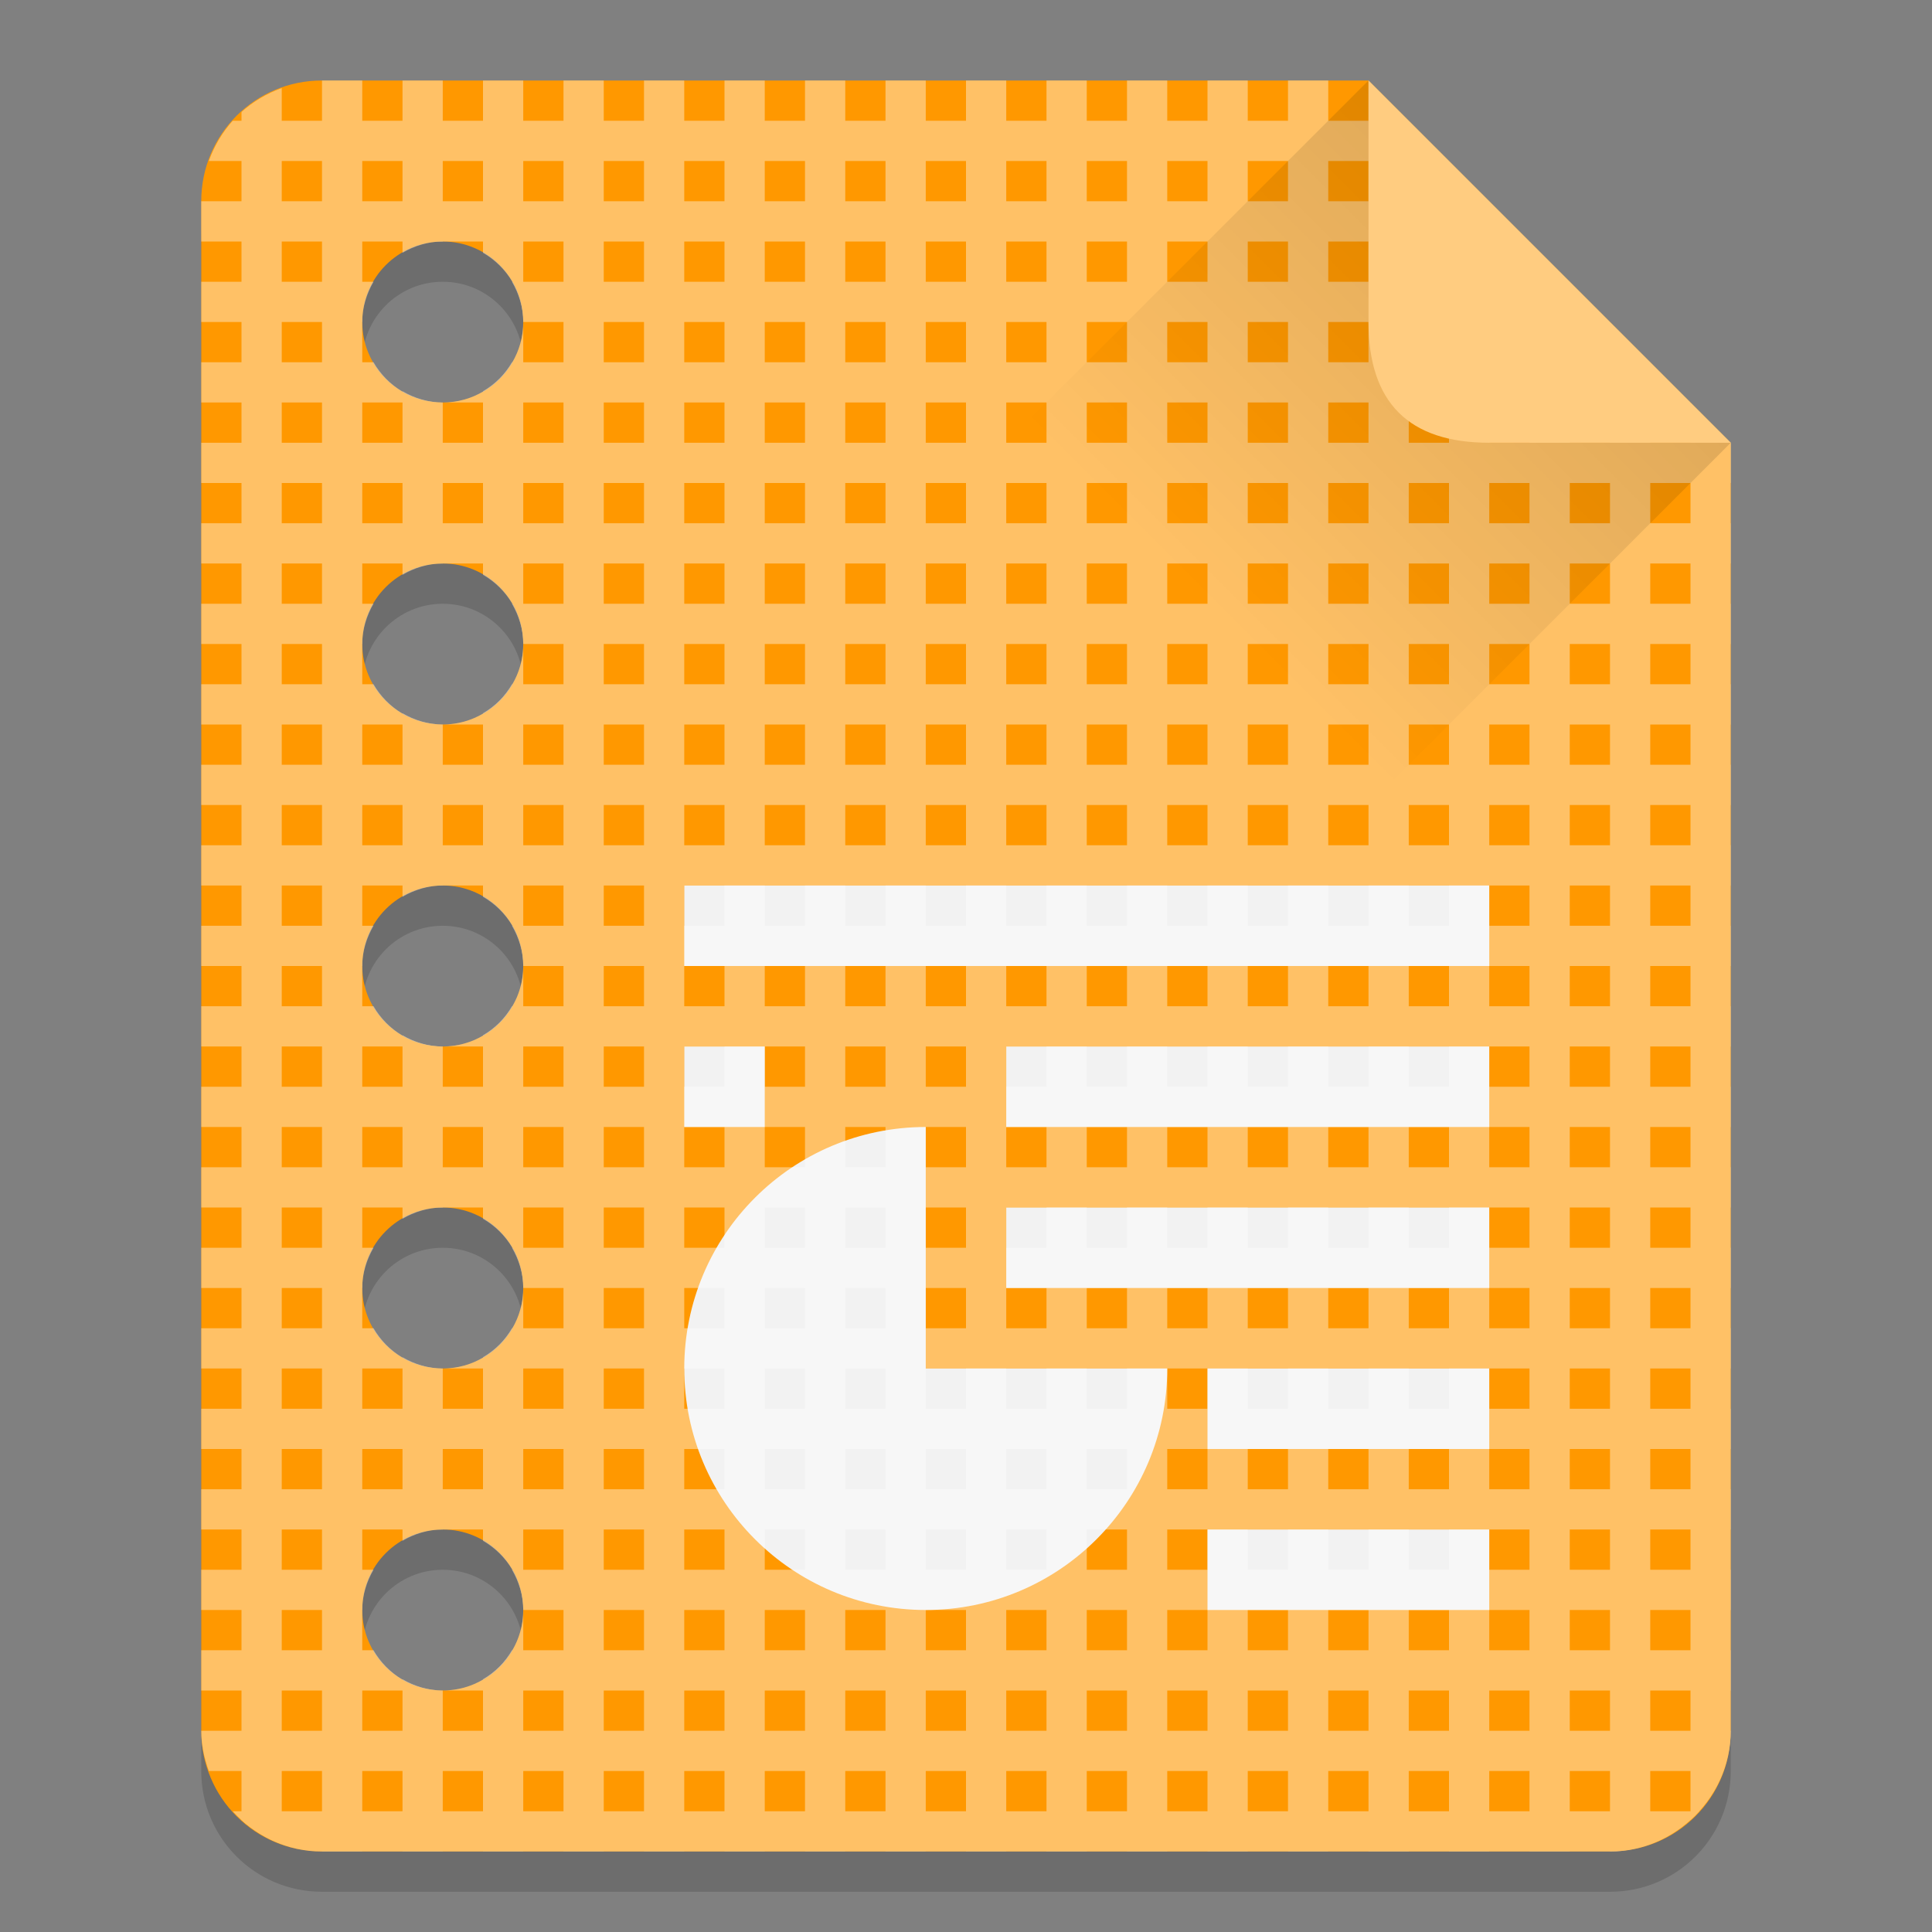 <svg xmlns:dc="http://purl.org/dc/elements/1.1/" xmlns:cc="http://creativecommons.org/ns#" xmlns:rdf="http://www.w3.org/1999/02/22-rdf-syntax-ns#" xmlns:svg="http://www.w3.org/2000/svg" xmlns="http://www.w3.org/2000/svg" xmlns:xlink="http://www.w3.org/1999/xlink" xmlns:sodipodi="http://sodipodi.sourceforge.net/DTD/sodipodi-0.dtd" xmlns:inkscape="http://www.inkscape.org/namespaces/inkscape" version="1.1" inkscape:version="0.48.5 r10040" sodipodi:docname="ofis-prezentacija.svg" viewBox="0 0 48 48" height="1em" width="1em">
  <rect x="0" y="0" width="48" height="48" fill="#808080" stroke="none"/>
  <defs>
    <linearGradient inkscape:collect="always" id="a">
      <stop style="stop-color:#000000;stop-opacity:1" offset="0"/>
      <stop style="stop-color:#000000;stop-opacity:0" offset="1"/>
    </linearGradient>
    <linearGradient y2="15" x2="30" y1="6" x1="39" gradientUnits="userSpaceOnUse" id="b" xlink:href="#a" inkscape:collect="always"/>
  </defs>
  <sodipodi:namedview pagecolor="#ffffff" bordercolor="#666666" borderopacity="1.0" inkscape:pageopacity="0.0" inkscape:pageshadow="2" inkscape:zoom="16.983604" inkscape:cx="21.313146" inkscape:cy="20.336768" inkscape:document-units="px" inkscape:current-layer="layer2" showgrid="true" inkscape:window-width="1920" inkscape:window-height="1052" inkscape:window-x="0" inkscape:window-y="28" inkscape:window-maximized="1" showguides="true" inkscape:guide-bbox="true">
    <inkscape:grid type="xygrid" empspacing="5" visible="true" enabled="true" snapvisiblegridlinesonly="true"/>
  </sodipodi:namedview>
  <g inkscape:label="Layer 1" inkscape:groupmode="layer" transform="translate(0,-1004.362)">
    <path d="m 8,1007.362 c -1.662,0 -3,1.338 -3,3 l 0,38 c 0,1.662 1.338,3 3,3 l 32,0 c 1.662,0 3,-1.338 3,-3 l 0,-32 -9,-9 -26,0 z m 3,4 c 1.105,0 2,0.895 2,2 0,1.105 -0.895,2 -2,2 -1.105,0 -2,-0.895 -2,-2 0,-1.105 0.895,-2 2,-2 z m 0,8 c 1.105,0 2,0.895 2,2 0,1.105 -0.895,2 -2,2 -1.105,0 -2,-0.895 -2,-2 0,-1.105 0.895,-2 2,-2 z m 0,8 c 1.105,0 2,0.895 2,2 0,1.105 -0.895,2 -2,2 -1.105,0 -2,-0.895 -2,-2 0,-1.105 0.895,-2 2,-2 z m 0,8 c 1.105,0 2,0.895 2,2 0,1.105 -0.895,2 -2,2 -1.105,0 -2,-0.895 -2,-2 0,-1.105 0.895,-2 2,-2 z m 0,8 c 1.105,0 2,0.895 2,2 0,1.105 -0.895,2 -2,2 -1.105,0 -2,-0.895 -2,-2 0,-1.105 0.895,-2 2,-2 z" style="fill:#000000;fill-opacity:1;stroke:none;opacity:0.15" inkscape:connector-curvature="0"/>
    <path style="opacity:1;fill:#ff9800;fill-opacity:1;stroke:none" d="M 8 2 C 6.338 2 5 3.338 5 5 L 5 43 C 5 44.662 6.338 46 8 46 L 40 46 C 41.662 46 43 44.662 43 43 L 43 11 L 34 2 L 8 2 z M 11 6 C 12.105 6 13 6.895 13 8 C 13 9.105 12.105 10 11 10 C 9.895 10 9 9.105 9 8 C 9 6.895 9.895 6 11 6 z M 11 14 C 12.105 14 13 14.895 13 16 C 13 17.105 12.105 18 11 18 C 9.895 18 9 17.105 9 16 C 9 14.895 9.895 14 11 14 z M 11 22 C 12.105 22 13 22.895 13 24 C 13 25.105 12.105 26 11 26 C 9.895 26 9 25.105 9 24 C 9 22.895 9.895 22 11 22 z M 11 30 C 12.105 30 13 30.895 13 32 C 13 33.105 12.105 34 11 34 C 9.895 34 9 33.105 9 32 C 9 30.895 9.895 30 11 30 z M 11 38 C 12.105 38 13 38.895 13 40 C 13 41.105 12.105 42 11 42 C 9.895 42 9 41.105 9 40 C 9 38.895 9.895 38 11 38 z" transform="translate(0,1004.362)"/>
    <path style="fill:#f2f2f2;fill-opacity:1;fill-rule:nonzero;stroke:none" inkscape:connector-curvature="0" d="m 17,1028.362 20,0 0,-2 -20,0 m 0,2"/>
    <path style="fill:#f2f2f2;fill-opacity:1;stroke:none" d="M 23 28 C 19.686 28 17 30.686 17 34 C 17 37.314 19.686 40 23 40 C 26.314 40 29 37.314 29 34 L 23 34 L 23 28 z" transform="translate(0,1004.362)"/>
    <path sodipodi:nodetypes="cccc" style="fill:#f2f2f2;fill-opacity:1;fill-rule:nonzero;stroke:none" inkscape:connector-curvature="0" d="m 30,1044.362 7,0 0,-2 -7,0"/>
    <path d="m 30,1040.362 7,0 0,-2 -7,0" inkscape:connector-curvature="0" style="fill:#f2f2f2;fill-opacity:1;fill-rule:nonzero;stroke:none" sodipodi:nodetypes="cccc"/>
    <path sodipodi:nodetypes="cccc" style="fill:#f2f2f2;fill-opacity:1;fill-rule:nonzero;stroke:none" inkscape:connector-curvature="0" d="m 25,1036.362 12,0 0,-2 -12,0"/>
    <path d="m 25,1032.362 12,0 0,-2 -12,0" inkscape:connector-curvature="0" style="fill:#f2f2f2;fill-opacity:1;fill-rule:nonzero;stroke:none" sodipodi:nodetypes="cccc"/>
    <path sodipodi:nodetypes="cccc" style="fill:#f2f2f2;fill-opacity:1;fill-rule:nonzero;stroke:none" inkscape:connector-curvature="0" d="m 17,1032.362 2,0 0,-2 -2,0"/>
  </g>
  <g inkscape:groupmode="layer" inkscape:label="Pesho">
    <g style="opacity:0.4;fill:#ffffff;fill-opacity:1">
      <path inkscape:connector-curvature="0" d="M 7,2.188 C 6.629,2.32 6.287,2.523 6,2.781 l 0,42.438 c 0.287,0.258 0.629,0.461 1,0.594 L 7,2.188 z" style="fill:#ffffff;fill-opacity:1;stroke:none"/>
      <rect y="2" x="8" height="44" width="1" style="fill:#ffffff;fill-opacity:1;stroke:none"/>
      <path inkscape:connector-curvature="0" d="m 10,2 0,4.281 C 10.295,6.11 10.635,6 11,6 l 0,-4 -1,0 z m 0,7.719 0,4.562 C 10.295,14.11 10.635,14 11,14 l 0,-4 C 10.635,10 10.295,9.89 10,9.719 z m 0,8 0,4.562 C 10.295,22.11 10.635,22 11,22 l 0,-4 c -0.365,0 -0.705,-0.11 -1,-0.281 z m 0,8 0,4.562 C 10.295,30.11 10.635,30 11,30 l 0,-4 c -0.365,0 -0.705,-0.11 -1,-0.281 z m 0,8 0,4.562 C 10.295,38.11 10.635,38 11,38 l 0,-4 c -0.365,0 -0.705,-0.11 -1,-0.281 z m 0,8 0,4.281 1,0 0,-4 c -0.365,0 -0.705,-0.11 -1,-0.281 z" style="fill:#ffffff;fill-opacity:1;stroke:none"/>
      <path inkscape:connector-curvature="0" d="m 12,2 0,4.281 C 12.597,6.627 13,7.26 13,8 l 0,-6 -1,0 z m 1,6 c 0,0.74 -0.403,1.373 -1,1.719 l 0,4.562 c 0.597,0.346 1,0.979 1,1.719 l 0,-8 z m 0,8 c 0,0.74 -0.403,1.373 -1,1.719 l 0,4.562 c 0.597,0.346 1,0.979 1,1.719 l 0,-8 z m 0,8 c 0,0.74 -0.403,1.373 -1,1.719 l 0,4.562 c 0.597,0.346 1,0.979 1,1.719 l 0,-8 z m 0,8 c 0,0.74 -0.403,1.373 -1,1.719 l 0,4.562 c 0.597,0.346 1,0.979 1,1.719 l 0,-8 z m 0,8 c 0,0.74 -0.403,1.373 -1,1.719 L 12,46 l 1,0 0,-6 z" style="fill:#ffffff;fill-opacity:1;stroke:none"/>
      <rect style="fill:#ffffff;fill-opacity:1;stroke:none" width="1" height="44" x="14" y="2"/>
      <rect y="2" x="16" height="44" width="1" style="fill:#ffffff;fill-opacity:1;stroke:none"/>
      <rect style="fill:#ffffff;fill-opacity:1;stroke:none" width="1" height="44" x="18" y="2"/>
      <rect y="2" x="20" height="44" width="1" style="fill:#ffffff;fill-opacity:1;stroke:none"/>
      <rect style="fill:#ffffff;fill-opacity:1;stroke:none" width="1" height="44" x="22" y="2"/>
      <rect y="2" x="24" height="44" width="1" style="fill:#ffffff;fill-opacity:1;stroke:none"/>
      <rect style="fill:#ffffff;fill-opacity:1;stroke:none" width="1" height="44" x="26" y="2"/>
      <rect y="2" x="28" height="44" width="1" style="fill:#ffffff;fill-opacity:1;stroke:none"/>
      <rect style="fill:#ffffff;fill-opacity:1;stroke:none" width="1" height="44" x="30" y="2"/>
      <rect y="2" x="32" height="44" width="1" style="fill:#ffffff;fill-opacity:1;stroke:none"/>
      <path inkscape:connector-curvature="0" d="m 34,2 0,44 1,0 0,-43 -1,-1 z" style="fill:#ffffff;fill-opacity:1;stroke:none"/>
      <path inkscape:connector-curvature="0" d="m 36,4 0,42 1,0 0,-41 -1,-1 z" style="fill:#ffffff;fill-opacity:1;stroke:none"/>
      <path inkscape:connector-curvature="0" d="m 38,6 0,40 1,0 0,-39 -1,-1 z" style="fill:#ffffff;fill-opacity:1;stroke:none"/>
      <path inkscape:connector-curvature="0" d="m 40,8 0,38 c 0.357,0 0.683,-0.074 1,-0.188 L 41,9 40,8 z" style="fill:#ffffff;fill-opacity:1;stroke:none"/>
      <path inkscape:connector-curvature="0" d="m 42,10 0,35.219 C 42.608,44.67 43,43.887 43,43 l 0,-32 -1,-1 z" style="fill:#ffffff;fill-opacity:1;stroke:none"/>
      <path inkscape:connector-curvature="0" d="M 5.781,3 C 5.523,3.287 5.32,3.629 5.188,4 L 36,4 35,3 5.781,3 z" style="fill:#ffffff;fill-opacity:1;stroke:none"/>
      <path inkscape:connector-curvature="0" d="M 5,5 5,6 11,6 38,6 37,5 5,5 z" style="fill:#ffffff;fill-opacity:1;stroke:none"/>
      <path inkscape:connector-curvature="0" d="M 5,7 5,8 9,8 C 9,7.635 9.11,7.295 9.281,7 L 5,7 z m 7.719,0 C 12.89,7.295 13,7.635 13,8 L 40,8 39,7 12.719,7 z" style="fill:#ffffff;fill-opacity:1;stroke:none"/>
      <path inkscape:connector-curvature="0" d="m 5,9 0,1 6,0 C 10.26,10 9.627,9.597 9.281,9 L 5,9 z m 6,1 31,0 L 41,9 12.719,9 C 12.373,9.597 11.74,10 11,10 z" style="fill:#ffffff;fill-opacity:1;stroke:none"/>
      <rect transform="matrix(0,1,-1,0,0,0)" y="-43" x="11" height="38" width="1" style="fill:#ffffff;fill-opacity:1;stroke:none"/>
      <rect style="fill:#ffffff;fill-opacity:1;stroke:none" width="1" height="38" x="13" y="-43" transform="matrix(0,1,-1,0,0,0)"/>
      <path inkscape:connector-curvature="0" d="m 5,15 0,1 4,0 C 9,15.635 9.11,15.295 9.281,15 L 5,15 z m 7.719,0 C 12.89,15.295 13,15.635 13,16 l 30,0 0,-1 -30.281,0 z" style="fill:#ffffff;fill-opacity:1;stroke:none"/>
      <path inkscape:connector-curvature="0" d="m 5,17 0,1 6,0 C 10.26,18 9.627,17.597 9.281,17 L 5,17 z m 6,1 32,0 0,-1 -30.281,0 C 12.373,17.597 11.74,18 11,18 z" style="fill:#ffffff;fill-opacity:1;stroke:none"/>
      <rect transform="matrix(0,1,-1,0,0,0)" y="-43" x="19" height="38" width="1" style="fill:#ffffff;fill-opacity:1;stroke:none"/>
      <rect style="fill:#ffffff;fill-opacity:1;stroke:none" width="1" height="38" x="21" y="-43" transform="matrix(0,1,-1,0,0,0)"/>
      <path inkscape:connector-curvature="0" d="m 5,23 0,1 4,0 C 9,23.635 9.11,23.295 9.281,23 L 5,23 z m 7.719,0 C 12.89,23.295 13,23.635 13,24 l 30,0 0,-1 -30.281,0 z" style="fill:#ffffff;fill-opacity:1;stroke:none"/>
      <path inkscape:connector-curvature="0" d="m 5,25 0,1 6,0 C 10.26,26 9.627,25.597 9.281,25 L 5,25 z m 6,1 32,0 0,-1 -30.281,0 C 12.373,25.597 11.74,26 11,26 z" style="fill:#ffffff;fill-opacity:1;stroke:none"/>
      <rect transform="matrix(0,1,-1,0,0,0)" y="-43" x="27" height="38" width="1" style="fill:#ffffff;fill-opacity:1;stroke:none"/>
      <rect style="fill:#ffffff;fill-opacity:1;stroke:none" width="1" height="38" x="29" y="-43" transform="matrix(0,1,-1,0,0,0)"/>
      <path inkscape:connector-curvature="0" d="m 5,31 0,1 4,0 C 9,31.635 9.11,31.295 9.281,31 L 5,31 z m 7.719,0 C 12.89,31.295 13,31.635 13,32 l 30,0 0,-1 -30.281,0 z" style="fill:#ffffff;fill-opacity:1;stroke:none"/>
      <path inkscape:connector-curvature="0" d="m 5,33 0,1 6,0 C 10.26,34 9.627,33.597 9.281,33 L 5,33 z m 6,1 32,0 0,-1 -30.281,0 C 12.373,33.597 11.74,34 11,34 z" style="fill:#ffffff;fill-opacity:1;stroke:none"/>
      <rect transform="matrix(0,1,-1,0,0,0)" y="-43" x="35" height="38" width="1" style="fill:#ffffff;fill-opacity:1;stroke:none"/>
      <rect style="fill:#ffffff;fill-opacity:1;stroke:none" width="1" height="38" x="37" y="-43" transform="matrix(0,1,-1,0,0,0)"/>
      <path inkscape:connector-curvature="0" d="m 5,39 0,1 4,0 C 9,39.635 9.11,39.295 9.281,39 L 5,39 z m 7.719,0 C 12.89,39.295 13,39.635 13,40 l 30,0 0,-1 -30.281,0 z" style="fill:#ffffff;fill-opacity:1;stroke:none"/>
      <path inkscape:connector-curvature="0" d="m 5,41 0,1 6,0 C 10.26,42 9.627,41.597 9.281,41 L 5,41 z m 6,1 32,0 0,-1 -30.281,0 C 12.373,41.597 11.74,42 11,42 z" style="fill:#ffffff;fill-opacity:1;stroke:none"/>
      <path inkscape:connector-curvature="0" d="m 5,43 c 0,0.357 0.074,0.683 0.188,1 l 37.625,0 C 42.926,43.683 43,43.357 43,43 L 5,43 z" style="fill:#ffffff;fill-opacity:1;stroke:none"/>
      <path inkscape:connector-curvature="0" d="M 5.781,45 C 6.33,45.608 7.113,46 8,46 l 32,0 c 0.887,0 1.67,-0.392 2.219,-1 l -36.438,0 z" style="fill:#ffffff;fill-opacity:1;stroke:none"/>
    </g>
  </g>
  <g inkscape:groupmode="layer" inkscape:label="Kiro">
    <path style="opacity:0.125;fill:url(#b);fill-opacity:1;stroke:none" d="m 34,2 -9,9 9,9 9,-9 z" inkscape:connector-curvature="0" sodipodi:nodetypes="ccccc"/>
    <path style="fill:#ffcc80;fill-opacity:1;stroke:none" d="m 34,2 0,6 c 0,2 1,3 3,3 l 6,0 z" inkscape:connector-curvature="0" sodipodi:nodetypes="ccccc"/>
  </g>
</svg>
